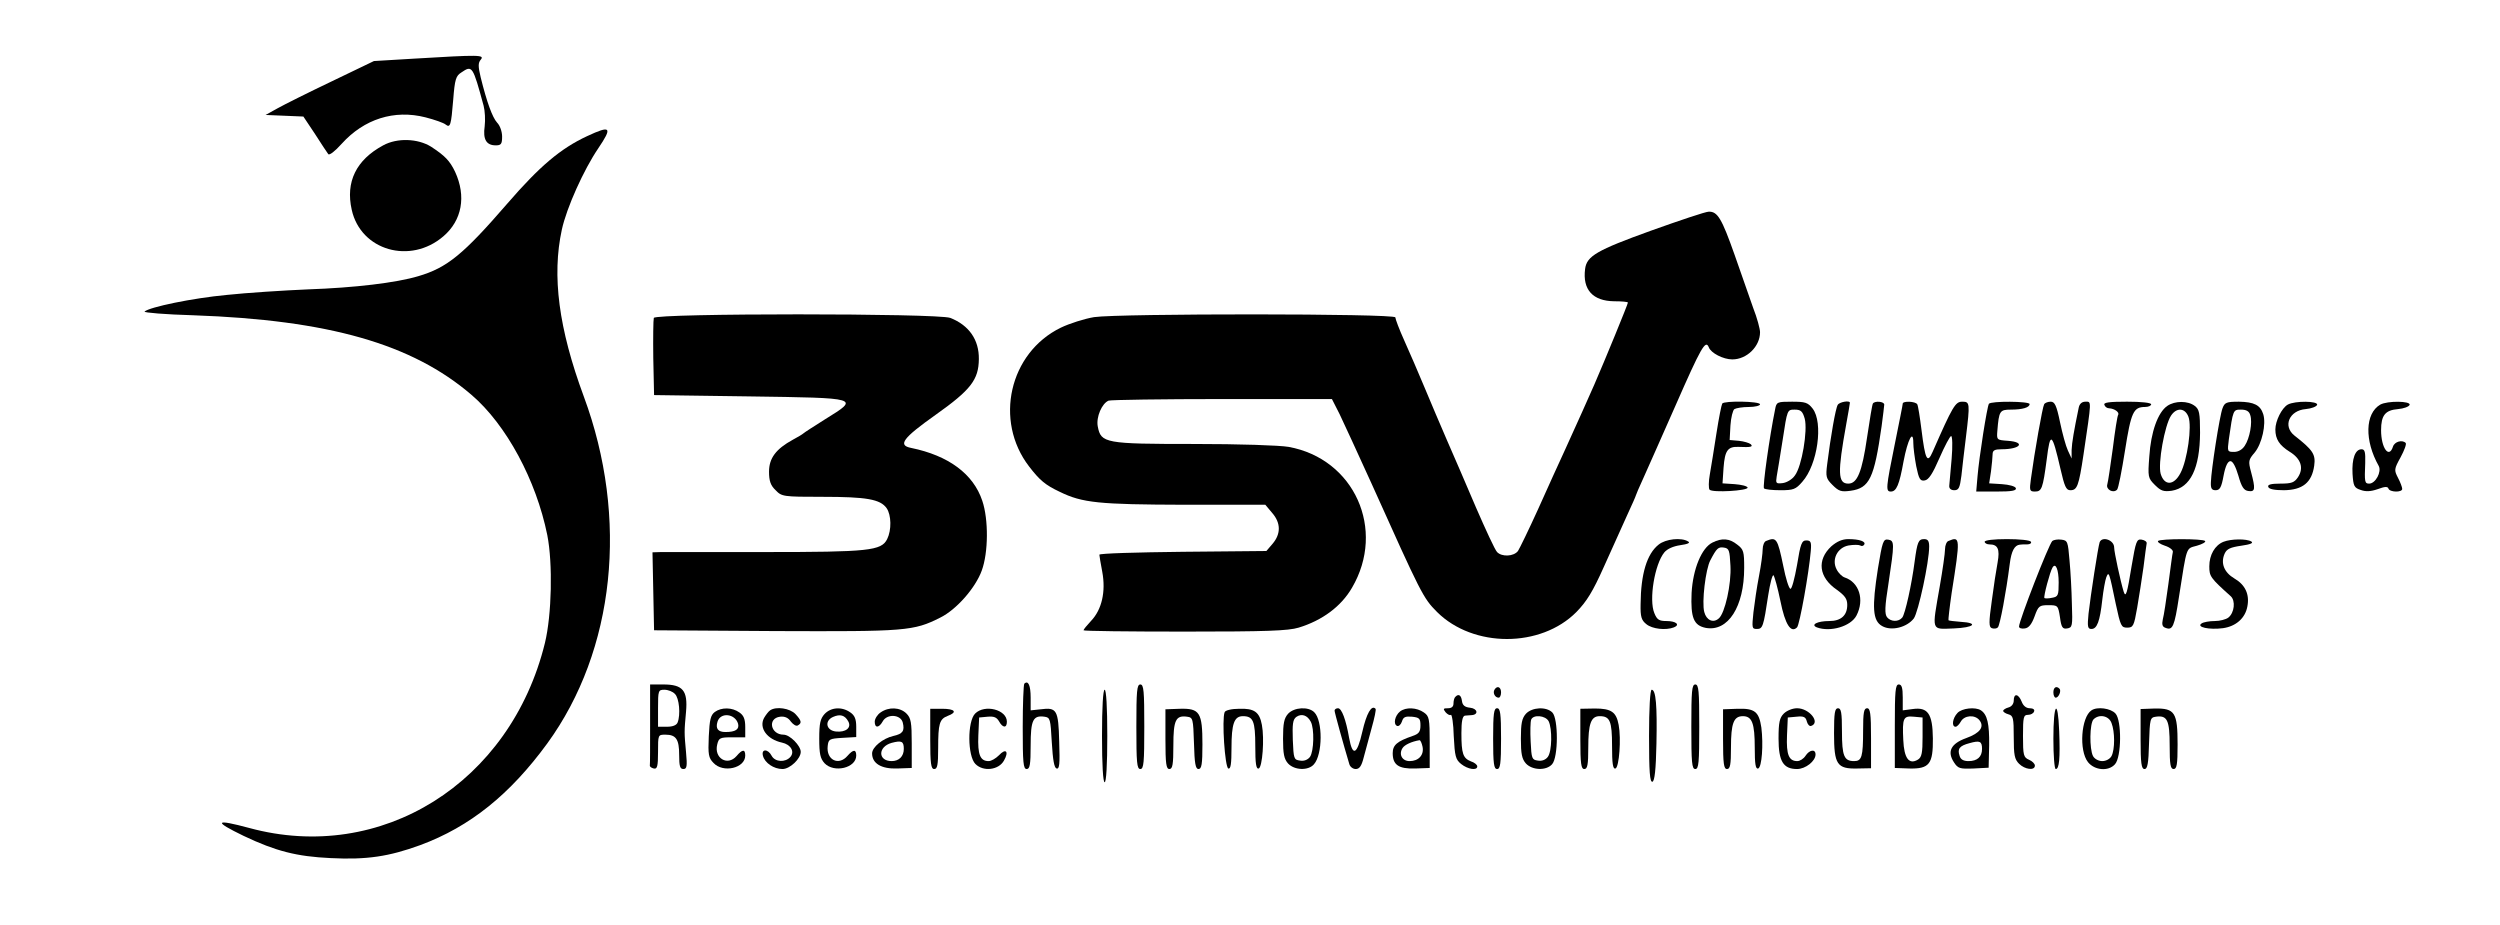 <?xml version="1.0" standalone="no"?>
<!DOCTYPE svg PUBLIC "-//W3C//DTD SVG 20010904//EN"
 "http://www.w3.org/TR/2001/REC-SVG-20010904/DTD/svg10.dtd">
<svg version="1.0" xmlns="http://www.w3.org/2000/svg"
 width="946pt" height="350pt" viewBox="0 0 946 350"
 preserveAspectRatio="xMidYMid meet">

<g transform="translate(0,350) scale(0.1,-0.1)"
fill="#000000" stroke="none">
<path d="M1565 3278 l-150 -9 -160 -77 c-88 -42 -180 -88 -205 -102 l-45 -25
72 -3 71 -3 44 -66 c23 -36 46 -71 50 -76 4 -6 25 10 51 39 85 94 199 130 317
100 35 -9 69 -21 76 -27 18 -14 21 -4 29 94 6 77 10 90 31 103 41 28 43 25 84
-126 5 -19 7 -54 4 -78 -7 -49 6 -72 42 -72 20 0 24 5 24 33 0 19 -8 42 -19
53 -18 20 -39 78 -62 171 -10 42 -10 55 0 67 16 19 -4 19 -254 4z"/>
<path d="M2222 2985 c-101 -47 -180 -114 -302 -255 -167 -193 -228 -243 -337
-275 -83 -25 -242 -44 -418 -50 -93 -4 -232 -13 -307 -21 -129 -12 -293 -46
-311 -63 -4 -4 79 -11 185 -14 511 -18 827 -108 1052 -301 132 -113 245 -323
287 -531 21 -107 17 -301 -9 -408 -130 -530 -620 -836 -1119 -700 -130 35
-137 26 -21 -30 122 -58 201 -78 329 -84 137 -7 221 6 339 49 189 70 340 192
481 385 256 352 309 852 138 1313 -95 257 -121 456 -83 631 18 83 83 227 138
308 54 80 48 88 -42 46z"/>
<path d="M1450 2950 c-102 -55 -143 -138 -119 -244 34 -154 222 -208 347 -100
70 60 87 151 44 244 -20 42 -39 61 -91 95 -50 31 -128 34 -181 5z"/>
<path d="M6247 2627 c-205 -74 -243 -96 -249 -145 -10 -78 29 -121 110 -122
28 0 52 -2 52 -5 0 -6 -87 -218 -127 -310 -37 -84 -48 -108 -110 -245 -22 -47
-68 -149 -103 -227 -35 -77 -70 -149 -76 -158 -16 -21 -61 -23 -79 -4 -8 8
-43 84 -80 169 -36 85 -86 200 -110 255 -24 55 -62 145 -85 200 -23 55 -57
134 -76 176 -19 42 -34 82 -34 88 0 15 -1046 15 -1140 1 -36 -6 -93 -24 -126
-40 -195 -95 -253 -352 -120 -525 40 -52 61 -70 116 -96 86 -42 147 -48 472
-49 l306 0 26 -31 c33 -38 33 -79 2 -116 l-24 -28 -316 -3 c-174 -2 -316 -6
-316 -11 0 -4 5 -33 11 -65 14 -75 -2 -143 -42 -185 -16 -17 -29 -33 -29 -36
0 -3 172 -5 383 -5 310 0 391 3 431 15 89 27 161 80 202 151 129 220 9 488
-240 533 -35 6 -187 11 -359 11 -335 0 -351 3 -363 66 -7 36 16 88 41 98 9 3
203 6 431 6 l414 0 29 -57 c15 -32 70 -150 121 -263 188 -418 195 -433 248
-486 137 -136 392 -136 527 0 39 40 62 77 104 171 30 66 69 153 87 193 19 41
34 75 34 77 0 2 13 32 29 67 16 35 70 158 121 273 97 221 114 251 126 221 8
-22 55 -46 89 -46 55 0 105 49 105 103 0 12 -11 54 -26 92 -14 39 -45 129 -70
200 -49 139 -65 165 -98 164 -12 0 -110 -33 -219 -72z"/>
<path d="M2474 2297 c-2 -7 -3 -76 -2 -152 l3 -140 360 -5 c420 -6 419 -5 288
-86 -43 -27 -80 -51 -83 -54 -3 -3 -21 -14 -40 -24 -64 -35 -90 -70 -90 -121
0 -35 6 -52 25 -70 23 -24 28 -25 177 -25 167 0 219 -9 243 -43 18 -26 19 -83
2 -117 -22 -44 -69 -49 -462 -49 -198 0 -375 0 -393 0 l-33 -1 3 -147 3 -148
459 -3 c494 -2 523 0 624 51 61 30 133 112 157 178 25 68 26 193 2 264 -34
102 -128 171 -269 200 -52 10 -32 37 92 125 134 95 163 133 164 211 1 73 -37
128 -108 156 -47 18 -1115 18 -1122 0z"/>
<path d="M6517 1973 c-3 -5 -13 -55 -22 -113 -9 -58 -20 -127 -25 -155 -5 -27
-5 -54 -1 -58 11 -12 146 -4 144 8 -2 6 -24 11 -49 13 l-46 3 4 60 c5 65 16
80 58 78 44 -2 55 0 45 10 -6 5 -26 11 -45 13 l-35 3 3 55 c2 30 9 58 15 62 7
4 31 8 55 8 23 0 42 5 42 10 0 12 -136 14 -143 3z"/>
<path d="M6717 1951 c-21 -103 -48 -294 -42 -299 4 -4 31 -7 62 -7 49 0 58 3
83 32 58 65 80 224 39 277 -18 23 -28 26 -78 26 -56 0 -59 -1 -64 -29z m112
-35 c12 -45 -11 -181 -37 -215 -10 -15 -31 -27 -46 -29 -26 -3 -27 -1 -23 25
3 15 13 79 23 141 17 112 17 112 45 112 23 0 30 -6 38 -34z"/>
<path d="M6954 1968 c-8 -12 -27 -121 -40 -225 -6 -47 -4 -54 20 -78 24 -24
33 -27 69 -22 71 10 89 47 117 244 5 39 10 77 10 82 0 12 -36 15 -43 4 -3 -5
-12 -62 -22 -128 -19 -131 -37 -175 -71 -175 -40 0 -41 41 -8 224 8 43 14 80
14 82 0 10 -40 3 -46 -8z"/>
<path d="M7200 1973 c0 -5 -14 -73 -30 -153 -34 -167 -35 -180 -15 -180 21 0
32 25 48 114 16 84 37 123 37 70 0 -17 5 -56 11 -88 10 -49 15 -57 32 -54 15
2 30 25 56 85 20 46 40 83 44 83 5 0 6 -39 2 -86 -4 -47 -8 -93 -9 -102 -1
-11 7 -17 19 -17 17 0 21 9 27 55 3 30 11 96 17 145 16 131 15 135 -14 135
-26 0 -36 -17 -112 -190 -20 -46 -28 -30 -42 83 -6 48 -13 92 -16 97 -7 12
-55 13 -55 3z"/>
<path d="M7526 1972 c-7 -11 -37 -202 -43 -274 l-5 -58 77 0 c57 0 76 3 73 13
-3 7 -25 13 -53 15 l-48 3 7 46 c3 25 6 54 6 64 0 15 8 19 34 19 72 0 92 27
24 32 -42 3 -43 3 -40 38 6 75 9 80 51 80 44 0 71 8 71 21 0 11 -147 12 -154
1z"/>
<path d="M7735 1970 c-6 -9 -36 -179 -50 -282 -6 -44 -5 -48 15 -48 26 0 30
10 45 123 13 106 20 101 52 -38 15 -65 21 -80 37 -80 26 0 32 15 50 135 31
210 31 200 7 200 -13 0 -22 -8 -25 -22 -18 -87 -26 -133 -27 -161 l0 -32 -14
30 c-8 17 -21 65 -30 108 -13 63 -20 77 -35 77 -10 0 -22 -4 -25 -10z"/>
<path d="M7963 1968 c2 -7 10 -13 18 -13 20 -1 40 -15 34 -25 -3 -4 -12 -61
-20 -126 -9 -66 -18 -127 -21 -137 -6 -19 22 -35 37 -20 5 5 18 72 30 148 23
146 32 165 76 165 13 0 23 5 23 10 0 6 -37 10 -91 10 -68 0 -90 -3 -86 -12z"/>
<path d="M8201 1964 c-36 -25 -62 -99 -68 -191 -6 -78 -5 -82 21 -108 23 -23
33 -26 64 -22 71 12 106 85 107 219 0 76 -3 89 -20 102 -26 20 -75 20 -104 0z
m80 -41 c14 -36 -4 -164 -30 -213 -25 -48 -61 -49 -75 -3 -11 39 15 183 39
220 21 32 53 30 66 -4z"/>
<path d="M8410 1955 c-11 -28 -43 -235 -44 -280 -1 -23 3 -30 18 -30 16 0 22
11 30 55 7 37 16 55 26 55 9 0 20 -21 30 -55 12 -43 21 -56 38 -58 26 -4 27 8
10 72 -11 41 -10 46 14 74 27 33 44 107 32 145 -11 34 -34 46 -92 47 -47 0
-54 -3 -62 -25z m105 -26 c9 -27 -2 -88 -21 -116 -9 -14 -24 -23 -40 -23 -26
0 -26 1 -20 48 16 112 16 112 46 112 20 0 31 -6 35 -21z"/>
<path d="M8657 1969 c-23 -13 -47 -62 -47 -94 0 -37 15 -60 55 -85 42 -26 53
-61 31 -95 -14 -21 -24 -25 -67 -25 -36 0 -49 -4 -46 -12 2 -9 24 -13 60 -13
70 1 105 29 114 93 6 43 -5 59 -75 114 -45 36 -19 95 43 100 21 2 40 9 43 16
5 15 -84 16 -111 1z"/>
<path d="M9007 1969 c-58 -34 -60 -136 -6 -232 12 -22 -12 -67 -36 -67 -17 0
-18 6 -15 78 1 41 -1 52 -14 52 -24 0 -37 -36 -34 -93 3 -46 6 -53 31 -61 19
-7 38 -6 64 3 27 10 38 11 41 2 5 -14 52 -15 52 -1 0 6 -7 25 -16 42 -15 29
-15 33 10 78 14 26 23 50 19 54 -13 13 -42 5 -48 -14 -15 -47 -45 -5 -45 62 0
57 16 76 64 80 22 2 41 9 44 16 5 15 -84 16 -111 1z"/>
<path d="M6276 1439 c-44 -35 -67 -110 -68 -225 -1 -48 3 -61 22 -76 22 -18
73 -24 104 -12 25 10 8 24 -28 24 -28 0 -36 5 -46 30 -21 50 1 185 38 230 11
13 33 23 60 27 29 4 39 9 30 14 -25 16 -85 10 -112 -12z"/>
<path d="M6480 1447 c-41 -20 -74 -100 -79 -191 -4 -94 8 -123 54 -132 84 -15
145 80 145 227 0 61 -2 70 -26 88 -30 24 -58 26 -94 8z m68 -87 c4 -70 -21
-181 -44 -200 -21 -19 -47 -7 -55 24 -10 36 5 163 23 196 24 46 30 51 51 48
20 -3 22 -10 25 -68z"/>
<path d="M6683 1453 c-7 -2 -13 -17 -13 -31 0 -15 -6 -61 -14 -102 -8 -41 -17
-103 -21 -137 -6 -59 -6 -63 13 -63 22 0 25 8 43 128 7 45 16 79 20 75 4 -5
16 -48 26 -97 18 -90 40 -123 63 -100 10 10 45 206 52 289 3 34 0 40 -17 40
-17 0 -22 -12 -35 -93 -9 -51 -20 -92 -25 -90 -6 1 -18 40 -27 86 -22 106 -26
111 -65 95z"/>
<path d="M6930 1433 c-56 -52 -48 -118 21 -165 30 -22 39 -34 39 -57 0 -40
-24 -61 -68 -61 -45 0 -72 -14 -47 -24 51 -19 129 4 150 45 31 60 10 126 -45
144 -9 3 -23 16 -30 30 -20 37 2 83 45 91 19 3 38 3 44 0 5 -4 12 -2 15 3 8
12 -18 21 -60 21 -23 0 -43 -9 -64 -27z"/>
<path d="M7106 1348 c-23 -147 -20 -197 16 -217 35 -20 94 -5 120 29 17 24 58
213 58 272 0 21 -5 28 -19 28 -22 0 -26 -11 -36 -85 -11 -86 -36 -199 -47
-212 -14 -17 -43 -16 -57 1 -10 12 -9 40 5 128 23 153 23 162 -1 166 -19 3
-22 -7 -39 -110z"/>
<path d="M7373 1453 c-7 -2 -13 -17 -13 -31 0 -15 -9 -78 -20 -141 -30 -173
-34 -162 53 -159 77 3 96 21 26 25 -23 2 -44 4 -46 6 -1 2 4 48 12 103 33 209
33 216 -12 197z"/>
<path d="M7510 1450 c0 -5 8 -10 18 -10 32 0 40 -18 31 -68 -5 -26 -15 -91
-22 -145 -12 -84 -11 -100 0 -104 8 -3 18 -2 23 3 8 9 31 131 45 241 6 48 18
70 38 72 4 1 16 1 28 1 11 0 17 5 14 10 -3 6 -44 10 -91 10 -49 0 -84 -4 -84
-10z"/>
<path d="M7766 1453 c-14 -14 -126 -302 -126 -324 0 -6 10 -9 22 -7 15 2 26
16 37 46 14 39 18 42 52 42 36 0 37 -1 44 -46 5 -38 10 -45 27 -42 20 3 21 9
18 93 -1 50 -5 124 -9 165 -6 71 -7 75 -31 78 -14 2 -29 -1 -34 -5z m24 -157
c0 -49 -2 -54 -25 -58 -13 -3 -27 -3 -29 -1 -4 5 21 100 31 116 12 19 23 -9
23 -57z"/>
<path d="M7945 1448 c-6 -18 -34 -200 -42 -270 -5 -50 -3 -58 11 -58 21 0 32
28 41 110 4 36 11 74 15 85 10 25 11 21 36 -100 18 -84 21 -90 43 -90 23 0 26
6 38 75 7 41 18 111 24 154 5 43 11 84 12 90 1 6 -7 12 -19 14 -19 3 -22 -6
-38 -100 -17 -105 -22 -121 -30 -97 -12 39 -36 150 -36 167 0 29 -46 44 -55
20z"/>
<path d="M8166 1453 c-3 -4 8 -12 26 -18 19 -6 32 -17 30 -24 -2 -7 -9 -62
-17 -122 -8 -59 -17 -119 -21 -133 -4 -19 -2 -28 11 -32 26 -10 33 4 50 116
31 198 26 183 68 195 21 6 35 14 31 18 -9 9 -168 9 -178 0z"/>
<path d="M8414 1450 c-33 -13 -54 -50 -54 -93 0 -38 4 -44 81 -113 19 -17 14
-63 -9 -81 -9 -7 -32 -13 -51 -13 -20 0 -43 -4 -50 -9 -22 -14 29 -25 81 -18
49 7 84 38 92 82 9 46 -8 82 -49 106 -39 23 -53 58 -37 94 8 18 22 24 63 30
35 5 47 10 38 16 -18 11 -77 10 -105 -1z"/>
<path d="M3876 913 c-3 -3 -6 -78 -6 -165 0 -134 2 -158 15 -158 12 0 15 17
15 89 0 96 9 115 52 109 22 -3 23 -8 28 -97 4 -67 9 -96 18 -99 11 -3 13 16
10 102 -3 120 -9 130 -70 122 l-38 -4 0 48 c0 46 -9 67 -24 53z"/>
<path d="M2460 760 c0 -82 0 -153 -1 -157 0 -5 7 -9 15 -11 13 -3 16 8 16 62
0 66 0 66 28 66 40 0 52 -17 52 -77 0 -42 3 -53 16 -53 13 0 15 10 10 63 -7
76 -7 78 0 154 7 80 -12 103 -86 103 l-50 0 0 -150z m94 114 c16 -15 22 -78
10 -108 -4 -10 -18 -16 -40 -16 l-34 0 0 70 c0 67 1 70 24 70 14 0 32 -7 40
-16z"/>
<path d="M4300 750 c0 -136 2 -160 15 -160 13 0 15 24 15 160 0 136 -2 160
-15 160 -13 0 -15 -24 -15 -160z"/>
<path d="M6400 750 c0 -136 2 -160 15 -160 13 0 15 24 15 160 0 136 -2 160
-15 160 -13 0 -15 -24 -15 -160z"/>
<path d="M7170 752 l0 -158 54 -2 c77 -2 91 17 90 114 -1 93 -19 119 -76 111
l-38 -5 0 49 c0 37 -4 49 -15 49 -13 0 -15 -24 -15 -158z m105 -41 c0 -59 -3
-76 -17 -85 -34 -21 -53 4 -56 74 -4 83 0 92 40 88 l33 -3 0 -74z"/>
<path d="M5655 890 c-7 -12 2 -30 16 -30 5 0 9 9 9 20 0 21 -15 27 -25 10z"/>
<path d="M7770 880 c0 -11 4 -20 9 -20 11 0 22 26 14 34 -12 12 -23 5 -23 -14z"/>
<path d="M4170 715 c0 -110 4 -175 10 -175 6 0 10 65 10 175 0 110 -4 175 -10
175 -6 0 -10 -65 -10 -175z"/>
<path d="M6240 714 c0 -136 3 -175 13 -172 8 3 13 44 15 144 3 144 -2 204 -18
204 -6 0 -10 -71 -10 -176z"/>
<path d="M5507 863 c-4 -3 -7 -15 -7 -25 0 -12 -7 -18 -21 -18 -18 0 -19 -2
-9 -15 7 -8 16 -13 20 -10 4 3 10 -34 11 -81 4 -76 7 -88 28 -105 25 -20 61
-26 61 -9 0 6 -11 15 -24 19 -30 12 -36 29 -36 107 0 44 4 64 13 66 6 0 18 2
26 2 27 2 22 25 -6 28 -20 2 -29 9 -31 26 -3 22 -13 28 -25 15z"/>
<path d="M7620 849 c0 -12 -8 -23 -20 -26 -11 -3 -20 -9 -20 -13 0 -4 9 -10
20 -13 18 -5 20 -14 20 -86 0 -68 3 -84 20 -101 22 -22 60 -27 60 -7 0 7 -10
17 -22 22 -21 9 -23 17 -23 90 0 72 2 80 19 80 11 0 21 6 23 13 3 7 -4 12 -16
12 -14 0 -25 9 -31 25 -12 30 -30 33 -30 4z"/>
<path d="M2705 806 c-16 -12 -20 -29 -23 -93 -3 -68 -1 -81 18 -100 36 -39
120 -20 120 28 0 25 -11 24 -33 -2 -34 -39 -86 -8 -73 44 6 25 11 27 56 27
l50 0 0 39 c0 30 -6 44 -22 55 -28 20 -68 20 -93 2z m88 -45 c5 -21 -10 -31
-48 -31 -28 0 -38 13 -30 39 11 37 67 31 78 -8z"/>
<path d="M2914 812 c-6 -4 -16 -17 -23 -29 -20 -38 12 -81 68 -93 33 -7 49
-34 32 -54 -19 -22 -58 -20 -71 4 -14 27 -40 27 -33 0 7 -27 41 -50 74 -50 28
0 69 39 69 65 0 23 -41 65 -65 65 -49 0 -62 62 -13 68 18 2 31 -4 41 -19 9
-11 20 -18 26 -14 16 9 14 18 -9 43 -21 22 -73 30 -96 14z"/>
<path d="M3120 798 c-16 -18 -20 -35 -20 -93 0 -58 4 -75 20 -93 36 -38 120
-18 120 29 0 24 -11 24 -33 -1 -33 -39 -81 -16 -75 37 3 26 6 28 56 31 l52 3
0 39 c0 29 -6 43 -22 54 -32 23 -74 20 -98 -6z m90 -28 c13 -24 -10 -42 -47
-38 -37 4 -44 40 -11 55 27 12 45 7 58 -17z"/>
<path d="M3332 804 c-12 -8 -22 -24 -22 -35 0 -25 16 -24 30 1 16 30 68 27 76
-4 8 -32 0 -43 -36 -51 -39 -9 -80 -42 -80 -66 0 -38 35 -59 95 -57 l55 2 0
93 c0 80 -3 96 -20 113 -24 24 -67 26 -98 4z m88 -138 c0 -28 -18 -46 -46 -46
-52 0 -53 54 0 69 38 10 46 6 46 -23z"/>
<path d="M3520 704 c0 -95 3 -114 15 -114 12 0 15 15 15 79 0 93 5 110 36 122
38 14 28 27 -21 27 l-45 0 0 -114z"/>
<path d="M3690 800 c-30 -30 -29 -161 1 -191 30 -30 88 -23 108 13 20 35 7 48
-19 20 -12 -12 -29 -22 -39 -22 -32 0 -42 24 -39 97 l3 68 32 3 c24 2 34 -2
43 -17 14 -26 30 -27 30 -2 0 46 -84 67 -120 31z"/>
<path d="M4410 703 c0 -94 3 -113 15 -113 12 0 15 17 15 89 0 96 9 115 52 109
22 -3 23 -7 26 -100 2 -78 6 -98 17 -98 12 0 15 18 15 93 0 121 -10 137 -85
135 l-55 -2 0 -113z"/>
<path d="M4634 805 c-11 -27 1 -208 14 -213 9 -3 12 17 12 78 0 91 10 120 43
120 39 0 47 -18 47 -113 0 -66 3 -88 13 -85 14 5 22 113 12 165 -9 49 -29 63
-86 61 -29 0 -53 -6 -55 -13z"/>
<path d="M4874 799 c-15 -17 -19 -36 -19 -94 0 -58 4 -77 19 -94 24 -26 77
-28 98 -3 33 37 34 165 1 197 -22 22 -76 19 -99 -6z m86 -30 c14 -26 12 -112
-3 -133 -8 -11 -23 -17 -38 -14 -23 3 -24 7 -27 78 -2 60 0 77 13 87 20 14 42
7 55 -18z"/>
<path d="M5050 811 c0 -7 33 -126 56 -203 3 -10 14 -18 24 -18 14 0 22 11 30
43 6 23 20 73 30 111 11 39 18 72 15 74 -15 16 -34 -17 -50 -87 -20 -88 -37
-95 -50 -23 -12 69 -28 112 -42 112 -7 0 -13 -4 -13 -9z"/>
<path d="M5298 808 c-20 -16 -27 -49 -11 -55 6 -2 14 5 18 17 5 17 13 20 38
18 28 -3 32 -7 32 -33 0 -24 -6 -32 -30 -40 -58 -20 -75 -34 -75 -65 0 -44 22
-60 85 -58 l55 2 0 97 c0 90 -2 99 -22 113 -27 19 -68 21 -90 4z m85 -134 c6
-31 -15 -54 -49 -54 -28 0 -42 25 -27 49 8 13 35 25 64 30 4 1 9 -11 12 -25z"/>
<path d="M5650 705 c0 -96 3 -115 15 -115 12 0 15 19 15 115 0 96 -3 115 -15
115 -12 0 -15 -19 -15 -115z"/>
<path d="M5774 799 c-15 -17 -19 -36 -19 -94 0 -58 4 -77 19 -94 24 -26 77
-28 99 -3 24 26 24 173 1 196 -23 23 -77 20 -100 -5z m86 -28 c14 -28 13 -114
-3 -135 -8 -11 -23 -17 -38 -14 -22 3 -24 7 -27 72 -2 38 -1 75 2 83 8 20 54
16 66 -6z"/>
<path d="M5980 704 c0 -95 3 -114 15 -114 12 0 15 16 15 81 0 90 10 119 43
119 39 0 47 -18 47 -113 0 -66 3 -88 13 -85 14 5 22 113 12 165 -9 49 -28 62
-90 62 l-55 -1 0 -114z"/>
<path d="M6520 703 c0 -94 3 -113 15 -113 12 0 15 16 15 81 0 92 10 119 45
119 35 0 45 -27 45 -120 0 -61 3 -81 13 -78 14 5 20 90 12 155 -9 60 -25 73
-90 71 l-55 -2 0 -113z"/>
<path d="M6750 800 c-16 -16 -20 -33 -20 -95 0 -86 18 -115 70 -115 32 0 70
30 70 55 0 22 -23 18 -38 -5 -7 -11 -21 -20 -31 -20 -32 0 -42 24 -39 97 l3
68 33 3 c27 3 35 -1 39 -18 3 -11 10 -19 16 -17 37 12 -6 67 -53 67 -17 0 -39
-9 -50 -20z"/>
<path d="M6940 725 c0 -118 11 -135 89 -133 l51 1 0 114 c0 94 -3 113 -15 113
-12 0 -15 -16 -15 -84 0 -100 -5 -116 -34 -116 -38 0 -46 19 -46 112 0 72 -3
88 -15 88 -12 0 -15 -17 -15 -95z"/>
<path d="M7407 802 c-19 -20 -23 -52 -7 -52 5 0 14 9 20 20 13 23 52 27 70 5
20 -25 3 -49 -50 -68 -58 -21 -73 -51 -46 -92 15 -23 22 -25 74 -23 l57 3 2
85 c1 81 -7 116 -31 132 -21 14 -73 8 -89 -10z m93 -136 c0 -30 -18 -46 -51
-46 -19 0 -30 6 -34 20 -9 27 0 38 38 48 39 11 47 7 47 -22z"/>
<path d="M7770 705 c0 -65 4 -115 9 -115 13 0 17 39 13 143 -5 128 -22 107
-22 -28z"/>
<path d="M7914 812 c-39 -26 -48 -152 -13 -196 25 -31 77 -36 102 -8 25 27 26
166 2 192 -18 20 -69 27 -91 12z m76 -48 c13 -33 13 -100 0 -125 -6 -11 -21
-19 -35 -19 -14 0 -29 8 -35 19 -14 27 -13 124 2 139 21 21 58 14 68 -14z"/>
<path d="M8100 704 c0 -93 3 -114 15 -114 11 0 15 20 17 98 3 93 4 97 26 100
43 6 52 -13 52 -109 0 -72 3 -89 15 -89 12 0 15 17 15 93 0 121 -10 137 -86
136 l-54 -2 0 -113z"/>
</g>
</svg>

